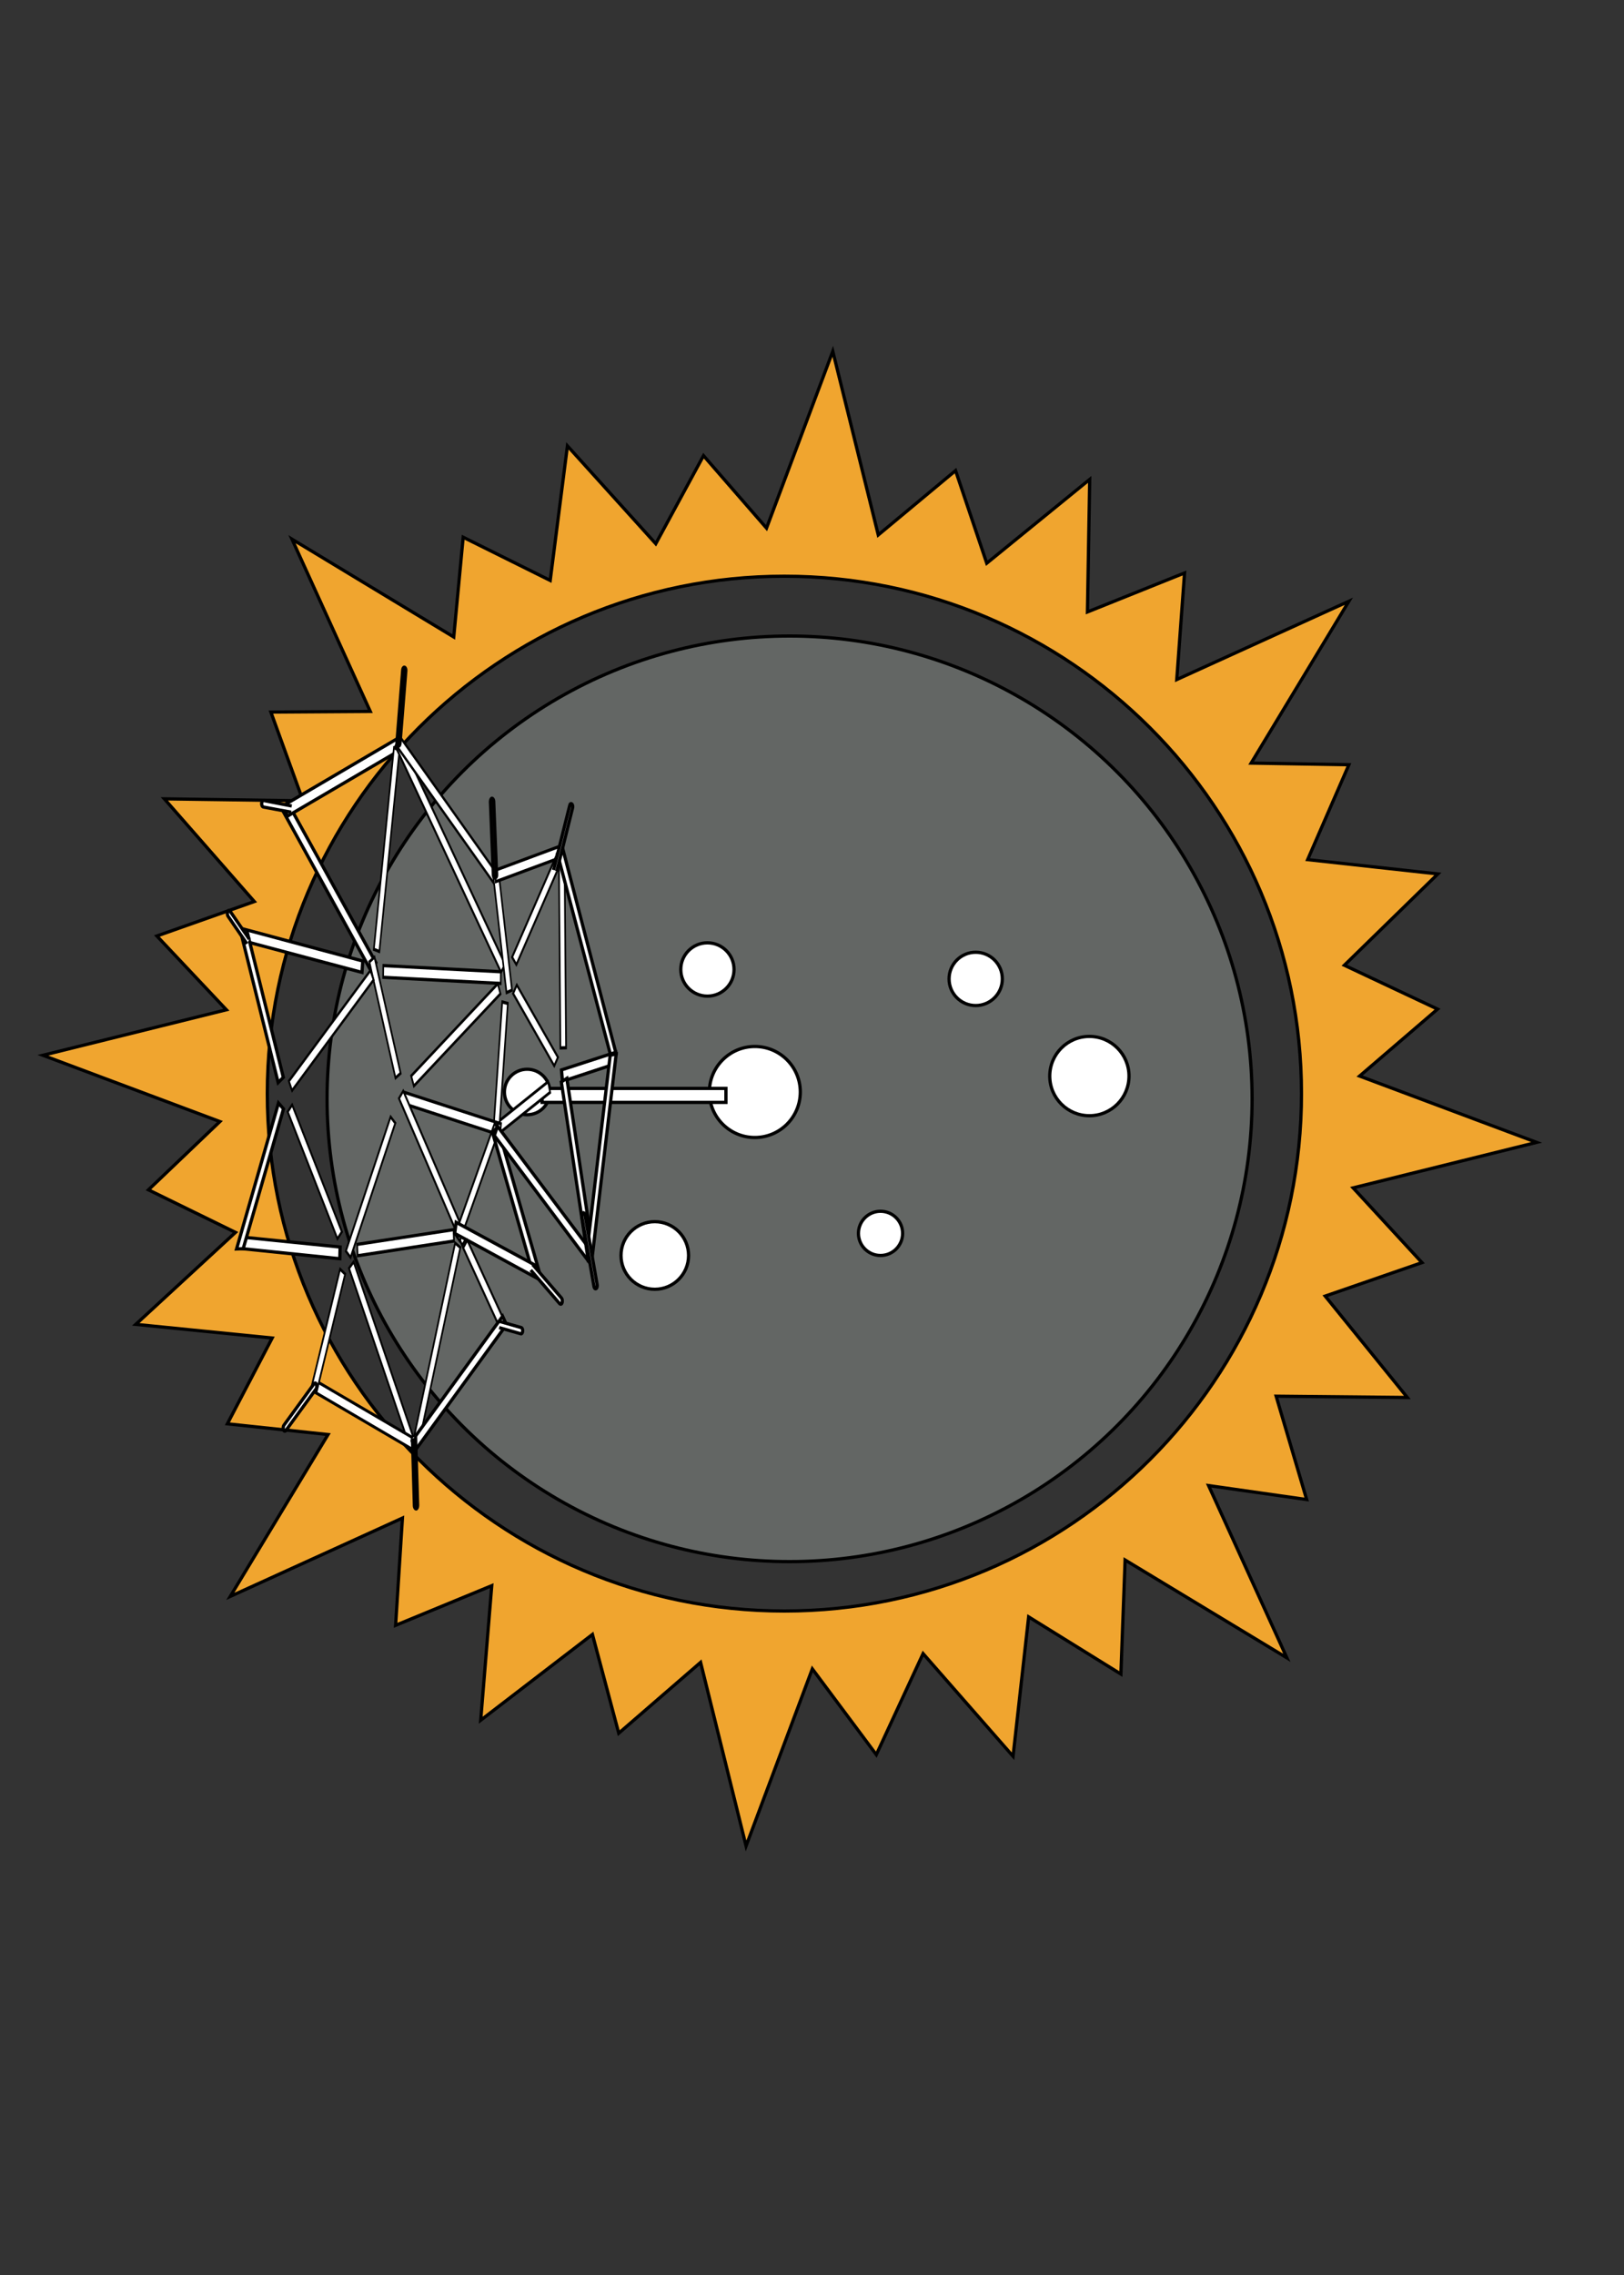 <svg width="500" height="700" xmlns="http://www.w3.org/2000/svg">
 <rect width="100%" height="100%" fill="#333333" stroke="none"/>
 <style type="text/css">.st0{fill:#EFA631;}
	.st1{fill:#656665;}
	.st2{fill:#F0A52F;}
	.st3{fill:#636664;}
	.st4{fill:#FFFFFF;}</style>

 <g>
  <title>background</title>
  <rect x="-1" y="-1" width="502" height="702" id="canvas_background" fill="none"/>
 </g>
 <g>
  <title>Layer 1</title>
  <g id="svg_21" stroke="null">
   <path class="st2" d="m416.6,365.5l56.5,-14l-54.5,-20.4l24,-20.6l-28.7,-13.5l28.8,-28.1l-40.1,-4.4l12.7,-29.2l-30.1,-0.5l30.1,-49.8l-53,24.1l2.4,-32.8l-29.9,12l0.7,-40.8l-31.7,25.8l-9.6,-28.5l-23.8,19.8l-14,-56.5l-20.4,54.4l-19.4,-22.3l-14.7,27.1l-27.2,-30.1l-5.3,41.4l-26.8,-13.3l-2.9,30.7l-49.8,-30.1l24.1,53l-30.6,0.2l9.9,27.3l-42.7,-0.6l27.7,31.6l-30,10.6l21.4,22.7l-56.5,14l54.5,20.4l-22,21l26.8,13.1l-30.7,28.3l42,4.2l-13.8,26.4l31,3.3l-30.1,49.8l53,-24.1l-2.1,33l29.6,-12.2l-3.4,41.4l34.4,-26.4l8.1,30.4l25.2,-21.8l14,56.5l20.4,-54.5l19.7,26.4l14.4,-31.1l27.7,31.6l4.8,-42.9l28.4,17.6l1.3,-35.1l49.8,30.1l-24.1,-53l30.2,4.3l-9.4,-31.8l40.4,0.4l-25.3,-31.2l29.8,-10.3l-21.2,-23zm-175.1,130.2c-87.9,0 -159.2,-71.3 -159.2,-159.2s71.3,-159.2 159.2,-159.2s159.2,71.3 159.2,159.2s-71.3,159.2 -159.2,159.2z" id="svg_22" stroke="null"/>
   <circle class="st3" cx="243.1" cy="338.1" r="142.4" id="svg_23" stroke="null"/>
   <circle class="st4" cx="217.8" cy="298.3" r="8.2" id="svg_24" stroke="null"/>
   <circle class="st4" cx="300.4" cy="301.2" r="8.2" id="svg_25" stroke="null"/>
   <circle class="st4" cx="232.4" cy="336" r="14" id="svg_26" stroke="null"/>
   <circle class="st4" cx="335.4" cy="331.1" r="12.2" id="svg_27" stroke="null"/>
   <circle class="st4" cx="271.1" cy="379.5" r="6.8" id="svg_28" stroke="null"/>
   <circle class="st4" cx="201.6" cy="386.3" r="10.4" id="svg_29" stroke="null"/>
   <circle class="st4" cx="162.3" cy="336" r="7" id="svg_30" stroke="null"/>
   <rect x="166.9" y="334.9" class="st4" width="56.6" height="4.3" id="svg_31" stroke="null"/>
   <rect x="223.5" y="298" transform="matrix(0.498,0.026,-0.013,1,10.578,-6.699) " class="st4" width="72.7" height="3.6" id="svg_32" stroke="null"/>
   <polygon class="st4" points="114.434,299.1 86.933,249.2 88.976,247.7 115.729,296.2 " id="svg_33" stroke="null"/>
   <polygon class="st4" points="123.003,230.9 88.378,251.2 87.681,247.6 122.455,227.2 " id="svg_34" stroke="null"/>
   <rect x="224.2" y="229.8" transform="matrix(0.488,0.196,-0.098,0.981,34.398,-39.291) " class="st4" width="3.5" height="63.2" id="svg_35" stroke="null"/>
   <rect x="263.3" y="215.5" transform="matrix(0.363,-0.685,0.341,0.729,-47.337,252.855) " class="st4" width="3.5" height="95.4" id="svg_36" stroke="null"/>
   <rect x="261.8" y="212.7" transform="matrix(0.287,-0.818,0.408,0.575,-39.464,321.87) " class="st4" width="3.5" height="74.6" id="svg_37" stroke="null"/>
   <rect x="295.4" y="268.1" transform="matrix(0.486,-0.223,0.111,0.975,-21.524,73.535) " class="st4" width="3.5" height="37.3" id="svg_38" stroke="null"/>
   <rect x="311.7" y="244.3" transform="matrix(0.091,0.983,-0.49,0.182,264.57,-90.799) " class="st4" width="3.5" height="42.7" id="svg_39" stroke="null"/>
   <rect x="316.7" y="258.6" transform="matrix(0.375,0.658,-0.328,0.752,137.731,-140.455) " class="st4" width="3.5" height="42.7" id="svg_40" stroke="null"/>
   <rect x="332.7" y="263.6" transform="matrix(0.498,-0.016,0.008,1,4.279,5.462) " class="st4" width="3.5" height="58.7" id="svg_41" stroke="null"/>
   <polygon class="st4" points="188.267,325.7 189.712,324.3 173.221,261 171.627,262.7 " id="svg_42" stroke="null"/>
   <rect x="315.9" y="298.6" transform="matrix(0.328,-0.752,0.375,0.658,-57.624,346.786) " class="st4" width="3.5" height="33.8" id="svg_43" stroke="null"/>
   <polygon class="st4" points="189.263,327.4 189.513,323.8 172.873,329.2 173.172,332.7 " id="svg_44" stroke="null"/>
   <rect x="307.7" y="323.5" transform="matrix(-0.185,-0.929,0.463,-0.371,60.086,755.146) " class="st4" width="3.5" height="35.5" id="svg_45" stroke="null"/>
   <rect x="294.2" y="308.5" transform="matrix(-0.494,-0.136,0.068,-0.991,277.929,695.035) " class="st4" width="3.5" height="40.9" id="svg_46" stroke="null"/>
   <rect x="266.9" y="288.2" transform="matrix(-0.233,-0.884,0.44,-0.468,62.794,704.968) " class="st4" width="3.5" height="60.6" id="svg_47" stroke="null"/>
   <rect x="264" y="312.3" transform="matrix(0.08,-0.987,0.492,0.16,-50.609,550.142) " class="st4" width="3.5" height="60.6" id="svg_48" stroke="null"/>
   <rect x="222.8" y="293.4" transform="matrix(-0.454,0.412,-0.205,-0.911,284.643,505.723) " class="st4" width="3.5" height="39.2" id="svg_49" stroke="null"/>
   <rect x="189.6" y="286.9" transform="matrix(-0.279,-0.829,0.413,-0.56,24.325,653.4) " class="st4" width="3.5" height="60.8" id="svg_50" stroke="null"/>
   <polygon class="st4" points="111.445,299.2 111.694,295.7 74.379,285.7 75.325,289.6 " id="svg_51" stroke="null"/>
   <polygon class="st4" points="85.638,333.1 87.232,331.5 76.172,287 74.229,287.2 " id="svg_52" stroke="null"/>
   <rect x="179.3" y="335.7" transform="matrix(0.392,-0.618,0.308,0.786,-85.099,189.053) " class="st4" width="3.5" height="49.7" id="svg_53" stroke="null"/>
   <polygon class="st4" points="104.619,387.3 104.719,383.7 75.026,380.7 74.528,384.2 " id="svg_54" stroke="null"/>
   <rect x="235.5" y="352.7" transform="matrix(-0.038,-0.997,0.497,-0.076,-56.241,647.979) " class="st4" width="3.5" height="59.7" id="svg_55" stroke="null"/>
   <rect x="252.1" y="329.6" transform="matrix(0.377,-0.654,0.326,0.757,-79.653,253.343) " class="st4" width="3.5" height="59.7" id="svg_56" stroke="null"/>
   <rect x="280" y="342.9" transform="matrix(0.405,0.582,-0.29,0.813,138.325,-96.012) " class="st4" width="3.5" height="41.9" id="svg_57" stroke="null"/>
   <polygon class="st4" points="164.304,392.5 166.247,392.1 153.194,346.7 151.649,348.5 " id="svg_58" stroke="null"/>
   <polygon class="st4" points="166.097,393.7 165.151,389.5 140.44,376.1 139.992,379.5 " id="svg_59" stroke="null"/>
   <rect x="284.1" y="377.9" transform="matrix(0.366,-0.677,0.338,0.736,-89.117,298.166) " class="st4" width="3.5" height="34.6" id="svg_60" stroke="null"/>
   <rect x="254.9" y="380.5" transform="matrix(0.458,0.392,-0.195,0.92,97.581,-67.495) " class="st4" width="3.5" height="66" id="svg_61" stroke="null"/>
   <rect x="221.1" y="383.5" transform="matrix(0.411,-0.565,0.281,0.825,-91.186,198.784) " class="st4" width="3.5" height="66" id="svg_62" stroke="null"/>
   <rect x="210.3" y="402.7" transform="matrix(0.14,-0.96,0.478,0.28,-125.693,517.091) " class="st4" width="3.5" height="66" id="svg_63" stroke="null"/>
   <rect x="188.3" y="389.5" transform="matrix(-0.448,-0.439,0.218,-0.899,96.865,861.37) " class="st4" width="3.5" height="40.6" id="svg_64" stroke="null"/>
   <polygon class="st4" points="126.889,443.3 127.885,446.2 155.934,407.6 154.738,405 " id="svg_65" stroke="null"/>
   <polygon class="st4" points="181.89,389 182.139,385.1 153.144,346.5 152.197,349.4 " id="svg_66" stroke="null"/>
   <polygon class="st4" points="180.993,387 182.438,384.3 174.517,331.8 172.823,332.9 " id="svg_67" stroke="null"/>
   <polygon class="st4" points="180.794,384.3 182.338,386.7 189.712,324.3 187.868,324.7 " id="svg_68" stroke="null"/>
   <polygon class="st4" points="72.834,384.3 74.877,384.2 87.282,341.2 85.738,339.4 " id="svg_69" stroke="null"/>
   <rect x="213.8" y="340.5" transform="matrix(0.414,0.556,-0.277,0.831,126.061,-58.181) " class="st4" width="3.5" height="49.7" id="svg_70" stroke="null"/>
   <path class="st4" d="m122.604,229.6l0,0c-0.249,-0.1 -0.448,-0.6 -0.399,-1.1l1.794,-22.4c0.05,-0.5 0.299,-0.9 0.548,-0.8l0,0c0.249,0.1 0.448,0.6 0.399,1.1l-1.794,22.4c-0.05,0.5 -0.299,0.9 -0.548,0.8z" id="svg_71" stroke="null"/>
   <path class="st4" d="m152.447,270.2l0,0c-0.249,0 -0.498,-0.4 -0.548,-0.9l-0.897,-22.6c0,-0.5 0.199,-1 0.448,-1.1l0,0c0.249,0 0.498,0.4 0.548,0.9l0.897,22.6c0.05,0.5 -0.149,1 -0.448,1.1z" id="svg_72" stroke="null"/>
   <path class="st4" d="m170.432,267.7l4.982,-19.9c0.1,-0.5 0.399,-0.7 0.648,-0.4l0,0c0.249,0.2 0.349,0.8 0.199,1.3l-4.833,19.4" id="svg_73" stroke="null"/>
   <path class="st4" d="m183.534,396.5l0,0c-0.249,0.2 -0.548,-0.1 -0.648,-0.6l-3.736,-21.4c-0.1,-0.5 0.05,-1.1 0.299,-1.3l0,0c0.249,-0.2 0.548,0.1 0.648,0.6l3.736,21.4c0.1,0.5 0,1.1 -0.299,1.3z" id="svg_74" stroke="null"/>
   <path class="st4" d="m164.005,389.1l8.868,10.3c0.249,0.3 0.299,0.9 0.199,1.4l0,0c-0.149,0.5 -0.448,0.6 -0.697,0.4l-8.968,-10.4" id="svg_75" stroke="null"/>
   <path class="st4" d="m153.841,406.6l6.676,1.9c0.249,0.1 0.448,0.6 0.399,1.1l0,0c-0.05,0.5 -0.299,0.9 -0.548,0.8l-6.676,-1.9" id="svg_76" stroke="null"/>
   <path class="st4" d="m127.935,441.7l0.648,21.5c0,0.5 -0.199,1 -0.448,1.1l0,0c-0.249,0 -0.498,-0.4 -0.548,-0.9l-0.598,-20.9" id="svg_77" stroke="null"/>
   <path class="st4" d="m87.282,439.9l0,0c-0.149,-0.5 -0.1,-1.1 0.149,-1.4l9.316,-12.8c0.249,-0.3 0.548,-0.2 0.697,0.3l0,0c0.149,0.5 0.1,1.1 -0.149,1.4l-9.316,12.8c-0.249,0.3 -0.548,0.2 -0.697,-0.3z" id="svg_78" stroke="null"/>
   <path class="st4" d="m76.023,290.4l-5.829,-8.5c-0.199,-0.3 -0.249,-0.9 -0.1,-1.4l0,0c0.149,-0.4 0.448,-0.5 0.697,-0.2l5.978,8.7" id="svg_79" stroke="null"/>
   <path class="st4" d="m89.624,249.9l-8.619,-1.6c-0.249,-0.1 -0.448,-0.5 -0.448,-1.1l0,0c0.05,-0.5 0.249,-0.9 0.548,-0.9l8.718,1.7" id="svg_80" stroke="null"/>
  </g>
 </g>
</svg>